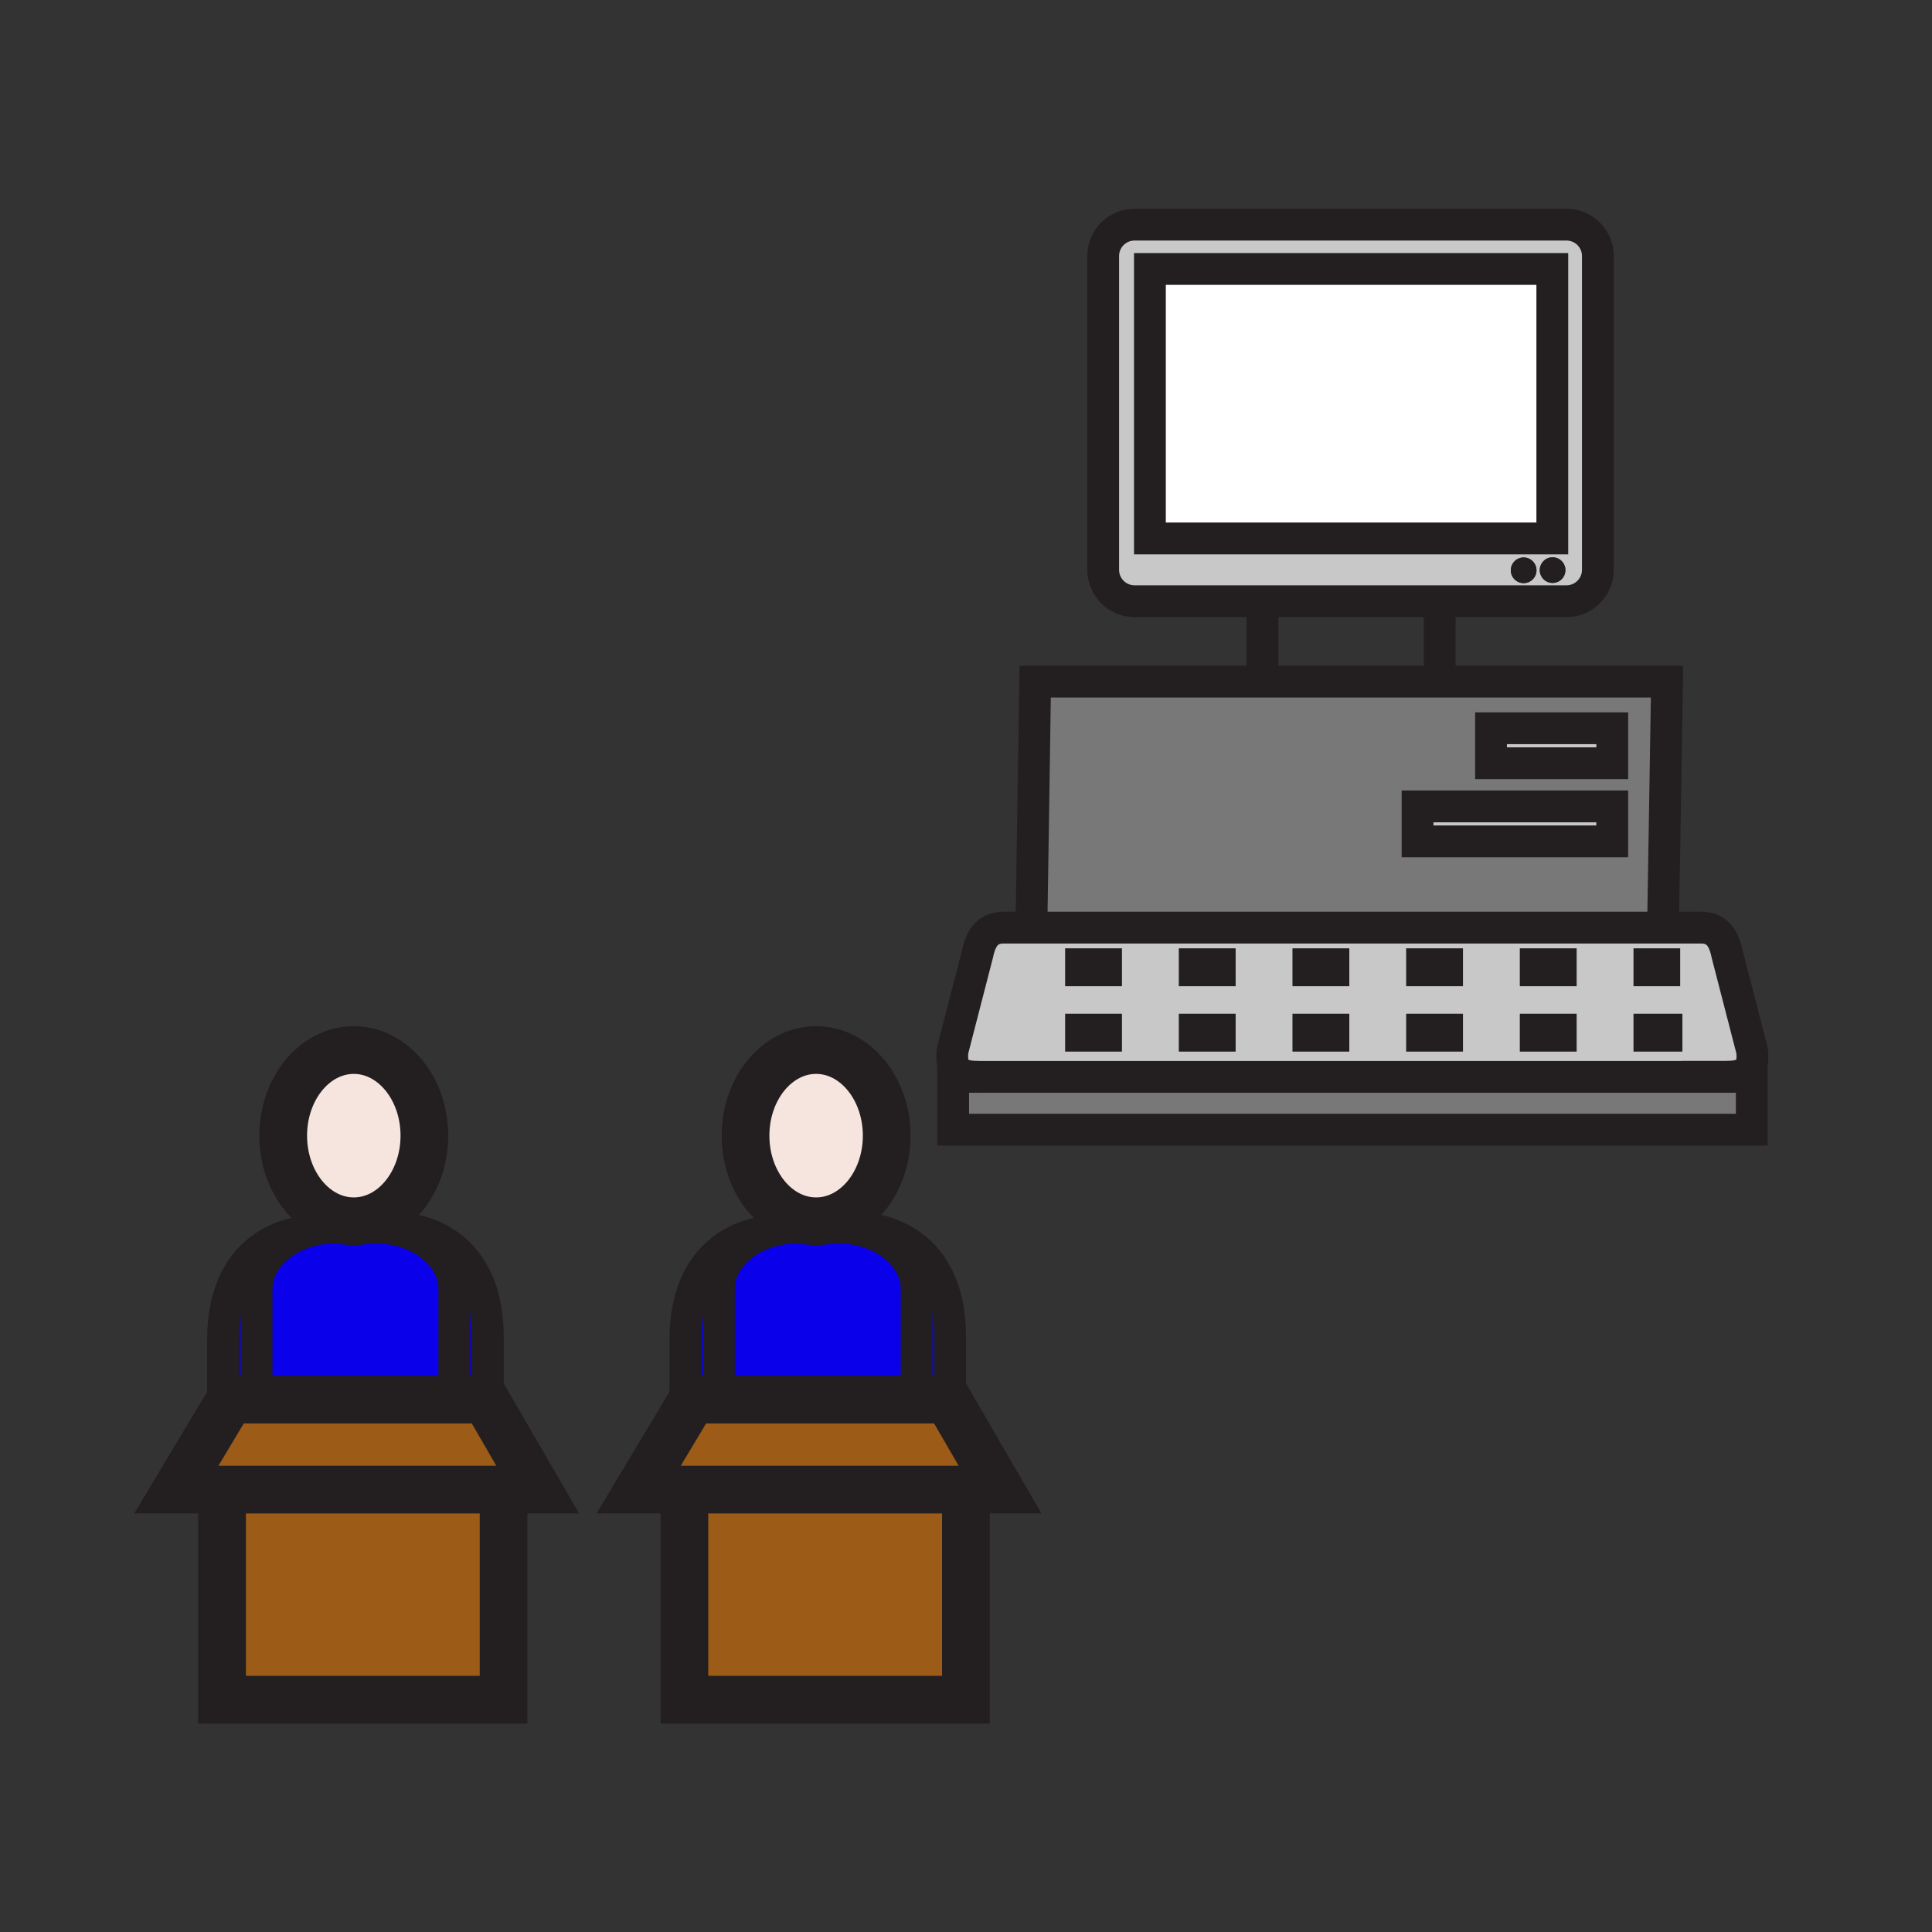 <?xml version="1.0"?><svg xmlns="http://www.w3.org/2000/svg" width="850.394" height="850.394" viewBox="0 0 850.394 850.394" overflow="visible"><rect x="0" y="0" width="850.394" height="850.394" fill="#333333" stroke="none"/><path d="M746.35 474H430.94c-6.431 0-13-1.04-11.641-11.65l10.95-42.419c1.66-8.09 5.2-11.63 11.63-11.63H748.6c6.431 0 9.96 3.54 11.62 11.63l10.96 42.419c1.37 10.61-5.21 11.631-11.64 11.631V474h-13.19zM656.29 320.56h53.36v15.39h-53.36zM623.96 354.94h85.69v15.39h-85.69z" fill="#c8c8c8"></path><path d="M733.77 300.03L732 408v.3H454v-.3l1.64-107.97h278.13zm-24.12 70.3v-15.39h-85.69v15.39h85.69zm0-34.38v-15.39h-53.36v15.39h53.36z" fill="#787878"></path><path d="M135.27 542.09c3.88-1.17 8.09-1.81 12.49-1.81h17.39c4.22 0 8.26.58 12 1.66 13.32 3.8 22.82 13.77 22.82 25.479v48.63h-87.04v-48.63c0-11.559 9.27-21.429 22.34-25.329zM338.77 542.09c3.88-1.17 8.09-1.81 12.49-1.81h17.38c4.22 0 8.27.59 12.01 1.66 13.32 3.81 22.81 13.779 22.81 25.479v48.63h-87.03v-48.63c0-11.559 9.27-21.429 22.34-25.329z" fill="#0b00ea"></path><path fill="#787878" d="M771.06 474v23.25H419.55V474h339.99z"></path><path d="M703.33 112.69v138.12c0 7.63-6.2 13.82-13.83 13.82H499.4c-7.641 0-13.82-6.19-13.82-13.82V112.69c0-7.62 6.18-13.81 13.82-13.81h190.1c7.63 0 13.83 6.19 13.83 13.81zm-14.3 138.25c0-3.11-2.511-5.64-5.641-5.64a5.647 5.647 0 0 0-5.64 5.64c0 3.12 2.53 5.65 5.64 5.65a5.636 5.636 0 0 0 5.641-5.65zM683.27 237V118.38H506.15V237h177.12zm-6.97 14.03c0-3.12-2.54-5.65-5.649-5.65a5.643 5.643 0 0 0-5.641 5.65c0 3.12 2.521 5.64 5.641 5.64 3.109 0 5.649-2.52 5.649-5.64z" fill="#c8c8c8"></path><path d="M683.39 245.3c3.13 0 5.641 2.53 5.641 5.64 0 3.12-2.511 5.65-5.641 5.65-3.109 0-5.64-2.53-5.64-5.65 0-3.11 2.53-5.64 5.64-5.64z" fill="#231f20"></path><path fill="#fff" d="M506.15 118.38h177.119V237H506.15z"></path><path d="M670.65 245.38a5.657 5.657 0 0 1 5.649 5.65c0 3.12-2.54 5.64-5.649 5.64a5.634 5.634 0 0 1-5.641-5.64 5.643 5.643 0 0 1 5.641-5.65z" fill="#231f20"></path><path d="M418.2 617.77l21.979 37.891H281.11l20.57-34.311v-.01l3.17-5.29H417.2l1 1.72z" fill="#9c5b16"></path><path fill="#9c5b16" d="M425.16 655.98v92.16H301.25V655.66h123.91z"></path><path d="M418.2 588.45v29.319l-1-1.72h-13.74v-48.63c0-11.7-9.49-21.67-22.81-25.479l.34-1.12s37.21.89 37.21 47.63z" fill="#0b00ea"></path><path d="M359.22 462.19c17.16 0 31.07 16.88 31.07 37.68s-13.91 37.689-31.07 37.689-31.06-16.89-31.06-37.689 13.9-37.68 31.06-37.68z" fill="#f5e5de" class="aac-skin-fill"></path><path d="M338.77 542.09c-13.07 3.9-22.34 13.771-22.34 25.33v48.63h-11.58l-3.17 5.29v-31.649c0-45.171 34.78-47.501 37.09-47.601z" fill="#0b00ea"></path><path fill="#9c5b16" d="M214.7 617.76l21.98 37.9H77.61l20.57-34.31 3.18-5.3H213.71zM221.66 655.98v92.16H97.75V655.66h123.91z"></path><path d="M214.7 588.45v29.31l-.99-1.71h-13.74v-48.63c0-11.71-9.5-21.68-22.82-25.479l.34-1.12c0-.001 37.21.889 37.21 47.629z" fill="#0b00ea"></path><path d="M155.73 462.19c17.15 0 31.07 16.88 31.07 37.68s-13.92 37.689-31.07 37.689c-17.16 0-31.07-16.89-31.07-37.689s13.91-37.68 31.07-37.68z" fill="#f5e5de" class="aac-skin-fill"></path><path d="M135.27 542.09c-13.07 3.9-22.34 13.771-22.34 25.33v48.63h-11.57l-3.18 5.3v-31.659c0-45.171 34.78-47.501 37.09-47.601z" fill="#0b00ea"></path><g fill="none" stroke="#231f20"><path d="M703.33 250.81c0 7.63-6.2 13.82-13.83 13.82H499.4c-7.641 0-13.82-6.19-13.82-13.82V112.69c0-7.62 6.18-13.81 13.82-13.81h190.1c7.63 0 13.83 6.19 13.83 13.81v138.12z" stroke-width="14"></path><path stroke-width="14" d="M506.15 118.38h177.119V237H506.15zM633.71 270.78v29.25M555.71 300.03v-29.25M454 408l1.64-107.97h278.13L732 408"></path><path stroke-width="14" d="M623.96 354.94h85.69v15.39h-85.69zM656.29 320.56h53.36v15.39h-53.36zM430.94 474c-6.431 0-13-1.04-11.641-11.65l10.95-42.419c1.66-8.09 5.2-11.63 11.63-11.63H738.46M740.51 473.98h19.03c6.43 0 13.01-1.021 11.64-11.631l-10.96-42.419c-1.66-8.09-5.189-11.63-11.62-11.63h-10.14"></path><path stroke-width="16.678" stroke-dasharray="25.017" d="M468.83 425.75h270.72M468.83 454.54h271.7"></path><path stroke-width="14" d="M759.54 474h11.52v23.25H419.55V474h326.8z"></path><path d="M186.8 499.87c0 20.8-13.92 37.689-31.07 37.689-17.16 0-31.07-16.89-31.07-37.689s13.91-37.68 31.07-37.68c17.15 0 31.07 16.88 31.07 37.68z" stroke-width="21"></path><path d="M199.97 616.05v-48.63c0-11.71-9.5-21.68-22.82-25.479-3.74-1.08-7.78-1.66-12-1.66h-17.39c-4.4 0-8.61.64-12.49 1.81-13.07 3.9-22.34 13.771-22.34 25.33v48.63" stroke-width="14"></path><path stroke-width="21" d="M199.97 616.05h13.74l.99 1.71 21.98 37.9H77.61l20.57-34.31 3.18-5.3h11.57zM97.75 655.98v92.16h123.91v-92.16"></path><path d="M135.39 542.08s-.04 0-.12.01c-2.31.101-37.09 2.43-37.09 47.601v31.659M177.49 540.82s37.21.89 37.21 47.63v31.65" stroke-width="14"></path><path d="M390.29 499.87c0 20.8-13.91 37.689-31.07 37.689s-31.06-16.89-31.06-37.689 13.9-37.68 31.06-37.68c17.16 0 31.07 16.88 31.07 37.68z" stroke-width="21"></path><path d="M403.46 616.05v-48.63c0-11.7-9.49-21.67-22.81-25.479a43.723 43.723 0 0 0-12.01-1.66h-17.38c-4.4 0-8.61.64-12.49 1.81-13.07 3.9-22.34 13.771-22.34 25.33v48.63" stroke-width="14"></path><path stroke-width="21" d="M301.68 621.34l3.17-5.29H417.2l1 1.72 21.98 37.89H281.11l20.57-34.31M301.25 655.98v92.16h123.91v-92.16"></path><path d="M338.89 542.08s-.04 0-.12.01c-2.31.101-37.09 2.43-37.09 47.601V621.35M380.99 540.82s37.21.89 37.21 47.63v31.649" stroke-width="14"></path></g><path fill="none" d="M0 0h850.394v850.394H0z"></path></svg>